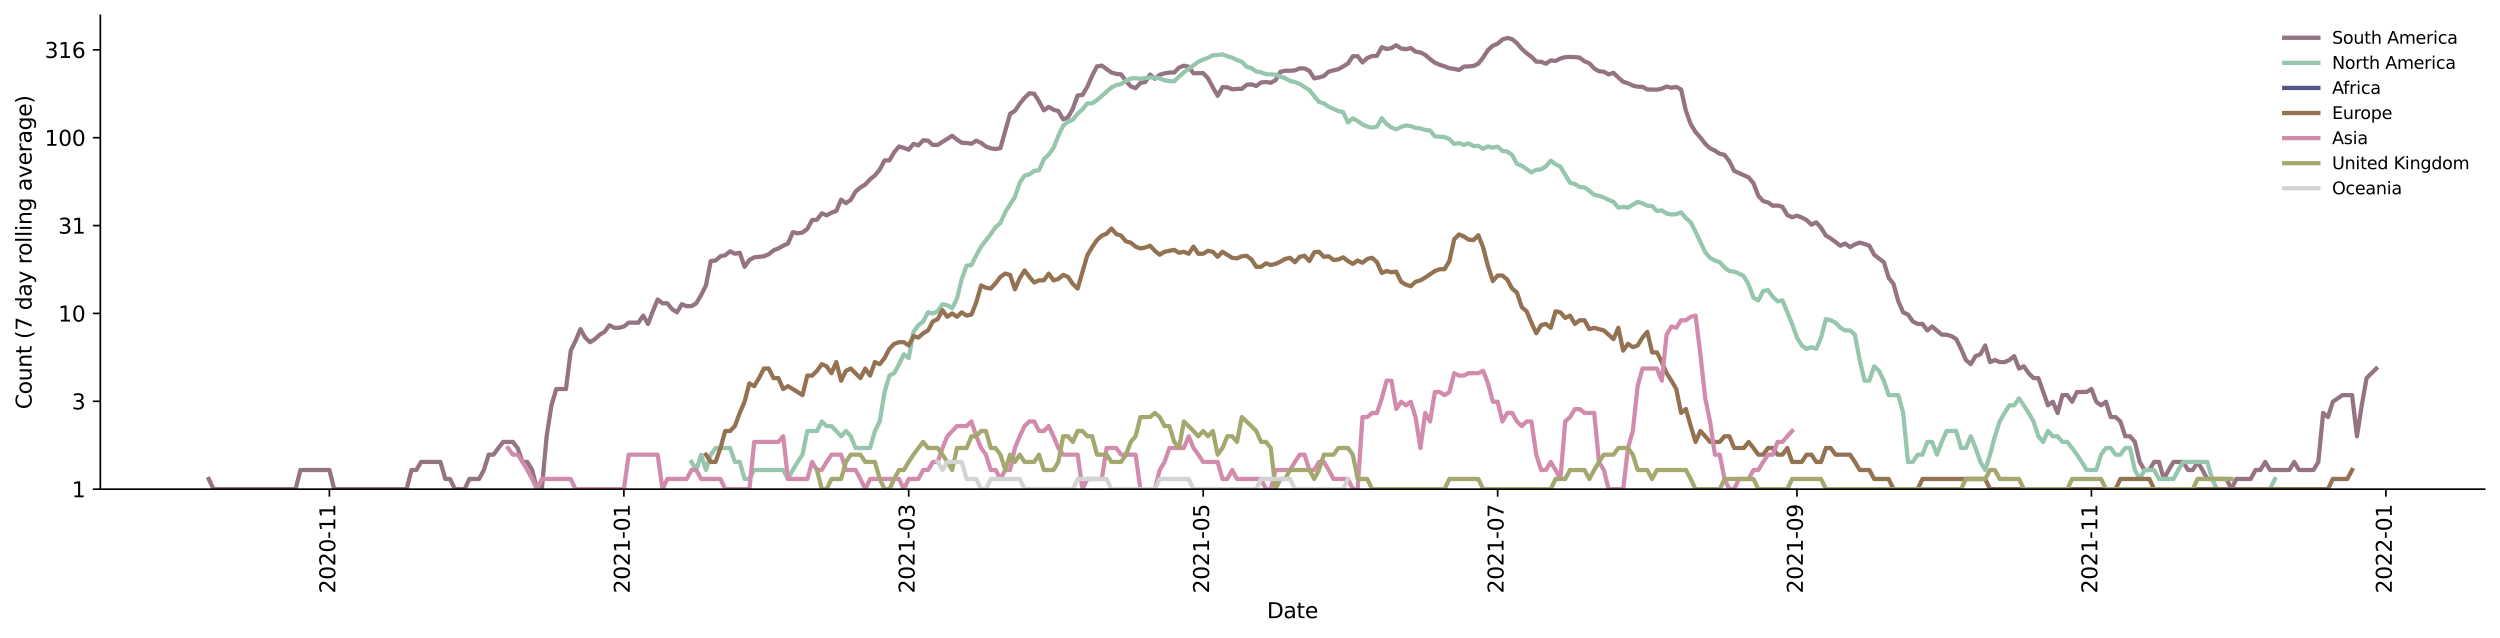 <?xml version="1.0" encoding="utf-8" standalone="no"?>
<!DOCTYPE svg PUBLIC "-//W3C//DTD SVG 1.1//EN"
  "http://www.w3.org/Graphics/SVG/1.1/DTD/svg11.dtd">
<svg height="298.621pt" version="1.1" viewBox="0 0 1170.166 298.621" width="1170.166pt" xmlns="http://www.w3.org/2000/svg" xmlns:xlink="http://www.w3.org/1999/xlink">
 <defs>
  <style type="text/css">*{stroke-linecap:butt;stroke-linejoin:round;}</style>
 </defs>
 <g id="figure_1">
  <g id="patch_1">
   <path d="M 0 298.621 
L 1170.166 298.621 
L 1170.166 0 
L 0 0 
z
" style="fill:#ffffff;"/>
  </g>
  <g id="axes_1">
   <g id="patch_2">
    <path d="M 46.966 228.96 
L 1162.966 228.96 
L 1162.966 7.2 
L 46.966 7.2 
z
" style="fill:#ffffff;"/>
   </g>
   <g id="matplotlib.axis_1">
    <g id="xtick_1">
     <g id="line2d_1">
      <defs>
       <path d="M 0 0 
L 0 3.5 
" id="mc6e7f7d149" style="stroke:#000000;stroke-width:0.8;"/>
      </defs>
      <g>
       <use style="stroke:#000000;stroke-width:0.8;" x="154.182" xlink:href="#mc6e7f7d149" y="228.96"/>
      </g>
     </g>
     <g id="text_1">
      <!-- 2020-11 -->
      <g transform="translate(156.941 277.743)rotate(-90)scale(0.1 -0.1)">
       <defs>
        <path d="M 1228 531 
L 3431 531 
L 3431 0 
L 469 0 
L 469 531 
Q 828 903 1448 1529 
Q 2069 2156 2228 2338 
Q 2531 2678 2651 2914 
Q 2772 3150 2772 3378 
Q 2772 3750 2511 3984 
Q 2250 4219 1831 4219 
Q 1534 4219 1204 4116 
Q 875 4013 500 3803 
L 500 4441 
Q 881 4594 1212 4672 
Q 1544 4750 1819 4750 
Q 2544 4750 2975 4387 
Q 3406 4025 3406 3419 
Q 3406 3131 3298 2873 
Q 3191 2616 2906 2266 
Q 2828 2175 2409 1742 
Q 1991 1309 1228 531 
z
" id="DejaVuSans-32" transform="scale(0.016)"/>
        <path d="M 2034 4250 
Q 1547 4250 1301 3770 
Q 1056 3291 1056 2328 
Q 1056 1369 1301 889 
Q 1547 409 2034 409 
Q 2525 409 2770 889 
Q 3016 1369 3016 2328 
Q 3016 3291 2770 3770 
Q 2525 4250 2034 4250 
z
M 2034 4750 
Q 2819 4750 3233 4129 
Q 3647 3509 3647 2328 
Q 3647 1150 3233 529 
Q 2819 -91 2034 -91 
Q 1250 -91 836 529 
Q 422 1150 422 2328 
Q 422 3509 836 4129 
Q 1250 4750 2034 4750 
z
" id="DejaVuSans-30" transform="scale(0.016)"/>
        <path d="M 313 2009 
L 1997 2009 
L 1997 1497 
L 313 1497 
L 313 2009 
z
" id="DejaVuSans-2d" transform="scale(0.016)"/>
        <path d="M 794 531 
L 1825 531 
L 1825 4091 
L 703 3866 
L 703 4441 
L 1819 4666 
L 2450 4666 
L 2450 531 
L 3481 531 
L 3481 0 
L 794 0 
L 794 531 
z
" id="DejaVuSans-31" transform="scale(0.016)"/>
       </defs>
       <use xlink:href="#DejaVuSans-32"/>
       <use x="63.623" xlink:href="#DejaVuSans-30"/>
       <use x="127.246" xlink:href="#DejaVuSans-32"/>
       <use x="190.869" xlink:href="#DejaVuSans-30"/>
       <use x="254.492" xlink:href="#DejaVuSans-2d"/>
       <use x="290.576" xlink:href="#DejaVuSans-31"/>
       <use x="354.199" xlink:href="#DejaVuSans-31"/>
      </g>
     </g>
    </g>
    <g id="xtick_2">
     <g id="line2d_2">
      <g>
       <use style="stroke:#000000;stroke-width:0.8;" x="292.016" xlink:href="#mc6e7f7d149" y="228.96"/>
      </g>
     </g>
     <g id="text_2">
      <!-- 2021-01 -->
      <g transform="translate(294.775 277.743)rotate(-90)scale(0.1 -0.1)">
       <use xlink:href="#DejaVuSans-32"/>
       <use x="63.623" xlink:href="#DejaVuSans-30"/>
       <use x="127.246" xlink:href="#DejaVuSans-32"/>
       <use x="190.869" xlink:href="#DejaVuSans-31"/>
       <use x="254.492" xlink:href="#DejaVuSans-2d"/>
       <use x="290.576" xlink:href="#DejaVuSans-30"/>
       <use x="354.199" xlink:href="#DejaVuSans-31"/>
      </g>
     </g>
    </g>
    <g id="xtick_3">
     <g id="line2d_3">
      <g>
       <use style="stroke:#000000;stroke-width:0.8;" x="425.33" xlink:href="#mc6e7f7d149" y="228.96"/>
      </g>
     </g>
     <g id="text_3">
      <!-- 2021-03 -->
      <g transform="translate(428.089 277.743)rotate(-90)scale(0.1 -0.1)">
       <defs>
        <path d="M 2597 2516 
Q 3050 2419 3304 2112 
Q 3559 1806 3559 1356 
Q 3559 666 3084 287 
Q 2609 -91 1734 -91 
Q 1441 -91 1130 -33 
Q 819 25 488 141 
L 488 750 
Q 750 597 1062 519 
Q 1375 441 1716 441 
Q 2309 441 2620 675 
Q 2931 909 2931 1356 
Q 2931 1769 2642 2001 
Q 2353 2234 1838 2234 
L 1294 2234 
L 1294 2753 
L 1863 2753 
Q 2328 2753 2575 2939 
Q 2822 3125 2822 3475 
Q 2822 3834 2567 4026 
Q 2313 4219 1838 4219 
Q 1578 4219 1281 4162 
Q 984 4106 628 3988 
L 628 4550 
Q 988 4650 1302 4700 
Q 1616 4750 1894 4750 
Q 2613 4750 3031 4423 
Q 3450 4097 3450 3541 
Q 3450 3153 3228 2886 
Q 3006 2619 2597 2516 
z
" id="DejaVuSans-33" transform="scale(0.016)"/>
       </defs>
       <use xlink:href="#DejaVuSans-32"/>
       <use x="63.623" xlink:href="#DejaVuSans-30"/>
       <use x="127.246" xlink:href="#DejaVuSans-32"/>
       <use x="190.869" xlink:href="#DejaVuSans-31"/>
       <use x="254.492" xlink:href="#DejaVuSans-2d"/>
       <use x="290.576" xlink:href="#DejaVuSans-30"/>
       <use x="354.199" xlink:href="#DejaVuSans-33"/>
      </g>
     </g>
    </g>
    <g id="xtick_4">
     <g id="line2d_4">
      <g>
       <use style="stroke:#000000;stroke-width:0.8;" x="563.164" xlink:href="#mc6e7f7d149" y="228.96"/>
      </g>
     </g>
     <g id="text_4">
      <!-- 2021-05 -->
      <g transform="translate(565.923 277.743)rotate(-90)scale(0.1 -0.1)">
       <defs>
        <path d="M 691 4666 
L 3169 4666 
L 3169 4134 
L 1269 4134 
L 1269 2991 
Q 1406 3038 1543 3061 
Q 1681 3084 1819 3084 
Q 2600 3084 3056 2656 
Q 3513 2228 3513 1497 
Q 3513 744 3044 326 
Q 2575 -91 1722 -91 
Q 1428 -91 1123 -41 
Q 819 9 494 109 
L 494 744 
Q 775 591 1075 516 
Q 1375 441 1709 441 
Q 2250 441 2565 725 
Q 2881 1009 2881 1497 
Q 2881 1984 2565 2268 
Q 2250 2553 1709 2553 
Q 1456 2553 1204 2497 
Q 953 2441 691 2322 
L 691 4666 
z
" id="DejaVuSans-35" transform="scale(0.016)"/>
       </defs>
       <use xlink:href="#DejaVuSans-32"/>
       <use x="63.623" xlink:href="#DejaVuSans-30"/>
       <use x="127.246" xlink:href="#DejaVuSans-32"/>
       <use x="190.869" xlink:href="#DejaVuSans-31"/>
       <use x="254.492" xlink:href="#DejaVuSans-2d"/>
       <use x="290.576" xlink:href="#DejaVuSans-30"/>
       <use x="354.199" xlink:href="#DejaVuSans-35"/>
      </g>
     </g>
    </g>
    <g id="xtick_5">
     <g id="line2d_5">
      <g>
       <use style="stroke:#000000;stroke-width:0.8;" x="700.997" xlink:href="#mc6e7f7d149" y="228.96"/>
      </g>
     </g>
     <g id="text_5">
      <!-- 2021-07 -->
      <g transform="translate(703.757 277.743)rotate(-90)scale(0.1 -0.1)">
       <defs>
        <path d="M 525 4666 
L 3525 4666 
L 3525 4397 
L 1831 0 
L 1172 0 
L 2766 4134 
L 525 4134 
L 525 4666 
z
" id="DejaVuSans-37" transform="scale(0.016)"/>
       </defs>
       <use xlink:href="#DejaVuSans-32"/>
       <use x="63.623" xlink:href="#DejaVuSans-30"/>
       <use x="127.246" xlink:href="#DejaVuSans-32"/>
       <use x="190.869" xlink:href="#DejaVuSans-31"/>
       <use x="254.492" xlink:href="#DejaVuSans-2d"/>
       <use x="290.576" xlink:href="#DejaVuSans-30"/>
       <use x="354.199" xlink:href="#DejaVuSans-37"/>
      </g>
     </g>
    </g>
    <g id="xtick_6">
     <g id="line2d_6">
      <g>
       <use style="stroke:#000000;stroke-width:0.8;" x="841.09" xlink:href="#mc6e7f7d149" y="228.96"/>
      </g>
     </g>
     <g id="text_6">
      <!-- 2021-09 -->
      <g transform="translate(843.85 277.743)rotate(-90)scale(0.1 -0.1)">
       <defs>
        <path d="M 703 97 
L 703 672 
Q 941 559 1184 500 
Q 1428 441 1663 441 
Q 2288 441 2617 861 
Q 2947 1281 2994 2138 
Q 2813 1869 2534 1725 
Q 2256 1581 1919 1581 
Q 1219 1581 811 2004 
Q 403 2428 403 3163 
Q 403 3881 828 4315 
Q 1253 4750 1959 4750 
Q 2769 4750 3195 4129 
Q 3622 3509 3622 2328 
Q 3622 1225 3098 567 
Q 2575 -91 1691 -91 
Q 1453 -91 1209 -44 
Q 966 3 703 97 
z
M 1959 2075 
Q 2384 2075 2632 2365 
Q 2881 2656 2881 3163 
Q 2881 3666 2632 3958 
Q 2384 4250 1959 4250 
Q 1534 4250 1286 3958 
Q 1038 3666 1038 3163 
Q 1038 2656 1286 2365 
Q 1534 2075 1959 2075 
z
" id="DejaVuSans-39" transform="scale(0.016)"/>
       </defs>
       <use xlink:href="#DejaVuSans-32"/>
       <use x="63.623" xlink:href="#DejaVuSans-30"/>
       <use x="127.246" xlink:href="#DejaVuSans-32"/>
       <use x="190.869" xlink:href="#DejaVuSans-31"/>
       <use x="254.492" xlink:href="#DejaVuSans-2d"/>
       <use x="290.576" xlink:href="#DejaVuSans-30"/>
       <use x="354.199" xlink:href="#DejaVuSans-39"/>
      </g>
     </g>
    </g>
    <g id="xtick_7">
     <g id="line2d_7">
      <g>
       <use style="stroke:#000000;stroke-width:0.8;" x="978.924" xlink:href="#mc6e7f7d149" y="228.96"/>
      </g>
     </g>
     <g id="text_7">
      <!-- 2021-11 -->
      <g transform="translate(981.683 277.743)rotate(-90)scale(0.1 -0.1)">
       <use xlink:href="#DejaVuSans-32"/>
       <use x="63.623" xlink:href="#DejaVuSans-30"/>
       <use x="127.246" xlink:href="#DejaVuSans-32"/>
       <use x="190.869" xlink:href="#DejaVuSans-31"/>
       <use x="254.492" xlink:href="#DejaVuSans-2d"/>
       <use x="290.576" xlink:href="#DejaVuSans-31"/>
       <use x="354.199" xlink:href="#DejaVuSans-31"/>
      </g>
     </g>
    </g>
    <g id="xtick_8">
     <g id="line2d_8">
      <g>
       <use style="stroke:#000000;stroke-width:0.8;" x="1116.757" xlink:href="#mc6e7f7d149" y="228.96"/>
      </g>
     </g>
     <g id="text_8">
      <!-- 2022-01 -->
      <g transform="translate(1119.517 277.743)rotate(-90)scale(0.1 -0.1)">
       <use xlink:href="#DejaVuSans-32"/>
       <use x="63.623" xlink:href="#DejaVuSans-30"/>
       <use x="127.246" xlink:href="#DejaVuSans-32"/>
       <use x="190.869" xlink:href="#DejaVuSans-32"/>
       <use x="254.492" xlink:href="#DejaVuSans-2d"/>
       <use x="290.576" xlink:href="#DejaVuSans-30"/>
       <use x="354.199" xlink:href="#DejaVuSans-31"/>
      </g>
     </g>
    </g>
    <g id="text_9">
     <!-- Date -->
     <g transform="translate(593.015 289.341)scale(0.1 -0.1)">
      <defs>
       <path d="M 1259 4147 
L 1259 519 
L 2022 519 
Q 2988 519 3436 956 
Q 3884 1394 3884 2338 
Q 3884 3275 3436 3711 
Q 2988 4147 2022 4147 
L 1259 4147 
z
M 628 4666 
L 1925 4666 
Q 3281 4666 3915 4102 
Q 4550 3538 4550 2338 
Q 4550 1131 3912 565 
Q 3275 0 1925 0 
L 628 0 
L 628 4666 
z
" id="DejaVuSans-44" transform="scale(0.016)"/>
       <path d="M 2194 1759 
Q 1497 1759 1228 1600 
Q 959 1441 959 1056 
Q 959 750 1161 570 
Q 1363 391 1709 391 
Q 2188 391 2477 730 
Q 2766 1069 2766 1631 
L 2766 1759 
L 2194 1759 
z
M 3341 1997 
L 3341 0 
L 2766 0 
L 2766 531 
Q 2569 213 2275 61 
Q 1981 -91 1556 -91 
Q 1019 -91 701 211 
Q 384 513 384 1019 
Q 384 1609 779 1909 
Q 1175 2209 1959 2209 
L 2766 2209 
L 2766 2266 
Q 2766 2663 2505 2880 
Q 2244 3097 1772 3097 
Q 1472 3097 1187 3025 
Q 903 2953 641 2809 
L 641 3341 
Q 956 3463 1253 3523 
Q 1550 3584 1831 3584 
Q 2591 3584 2966 3190 
Q 3341 2797 3341 1997 
z
" id="DejaVuSans-61" transform="scale(0.016)"/>
       <path d="M 1172 4494 
L 1172 3500 
L 2356 3500 
L 2356 3053 
L 1172 3053 
L 1172 1153 
Q 1172 725 1289 603 
Q 1406 481 1766 481 
L 2356 481 
L 2356 0 
L 1766 0 
Q 1100 0 847 248 
Q 594 497 594 1153 
L 594 3053 
L 172 3053 
L 172 3500 
L 594 3500 
L 594 4494 
L 1172 4494 
z
" id="DejaVuSans-74" transform="scale(0.016)"/>
       <path d="M 3597 1894 
L 3597 1613 
L 953 1613 
Q 991 1019 1311 708 
Q 1631 397 2203 397 
Q 2534 397 2845 478 
Q 3156 559 3463 722 
L 3463 178 
Q 3153 47 2828 -22 
Q 2503 -91 2169 -91 
Q 1331 -91 842 396 
Q 353 884 353 1716 
Q 353 2575 817 3079 
Q 1281 3584 2069 3584 
Q 2775 3584 3186 3129 
Q 3597 2675 3597 1894 
z
M 3022 2063 
Q 3016 2534 2758 2815 
Q 2500 3097 2075 3097 
Q 1594 3097 1305 2825 
Q 1016 2553 972 2059 
L 3022 2063 
z
" id="DejaVuSans-65" transform="scale(0.016)"/>
      </defs>
      <use xlink:href="#DejaVuSans-44"/>
      <use x="77.002" xlink:href="#DejaVuSans-61"/>
      <use x="138.281" xlink:href="#DejaVuSans-74"/>
      <use x="177.49" xlink:href="#DejaVuSans-65"/>
     </g>
    </g>
   </g>
   <g id="matplotlib.axis_2">
    <g id="ytick_1">
     <g id="line2d_9">
      <defs>
       <path d="M 0 0 
L -3.5 0 
" id="mfbb9ffad33" style="stroke:#000000;stroke-width:0.8;"/>
      </defs>
      <g>
       <use style="stroke:#000000;stroke-width:0.8;" x="46.966" xlink:href="#mfbb9ffad33" y="228.96"/>
      </g>
     </g>
     <g id="text_10">
      <!-- 1 -->
      <g transform="translate(33.603 232.759)scale(0.1 -0.1)">
       <use xlink:href="#DejaVuSans-31"/>
      </g>
     </g>
    </g>
    <g id="ytick_2">
     <g id="line2d_10">
      <g>
       <use style="stroke:#000000;stroke-width:0.8;" x="46.966" xlink:href="#mfbb9ffad33" y="187.834"/>
      </g>
     </g>
     <g id="text_11">
      <!-- 3 -->
      <g transform="translate(33.603 191.633)scale(0.1 -0.1)">
       <use xlink:href="#DejaVuSans-33"/>
      </g>
     </g>
    </g>
    <g id="ytick_3">
     <g id="line2d_11">
      <g>
       <use style="stroke:#000000;stroke-width:0.8;" x="46.966" xlink:href="#mfbb9ffad33" y="146.707"/>
      </g>
     </g>
     <g id="text_12">
      <!-- 10 -->
      <g transform="translate(27.241 150.507)scale(0.1 -0.1)">
       <use xlink:href="#DejaVuSans-31"/>
       <use x="63.623" xlink:href="#DejaVuSans-30"/>
      </g>
     </g>
    </g>
    <g id="ytick_4">
     <g id="line2d_12">
      <g>
       <use style="stroke:#000000;stroke-width:0.8;" x="46.966" xlink:href="#mfbb9ffad33" y="105.581"/>
      </g>
     </g>
     <g id="text_13">
      <!-- 31 -->
      <g transform="translate(27.241 109.38)scale(0.1 -0.1)">
       <use xlink:href="#DejaVuSans-33"/>
       <use x="63.623" xlink:href="#DejaVuSans-31"/>
      </g>
     </g>
    </g>
    <g id="ytick_5">
     <g id="line2d_13">
      <g>
       <use style="stroke:#000000;stroke-width:0.8;" x="46.966" xlink:href="#mfbb9ffad33" y="64.455"/>
      </g>
     </g>
     <g id="text_14">
      <!-- 100 -->
      <g transform="translate(20.878 68.254)scale(0.1 -0.1)">
       <use xlink:href="#DejaVuSans-31"/>
       <use x="63.623" xlink:href="#DejaVuSans-30"/>
       <use x="127.246" xlink:href="#DejaVuSans-30"/>
      </g>
     </g>
    </g>
    <g id="ytick_6">
     <g id="line2d_14">
      <g>
       <use style="stroke:#000000;stroke-width:0.8;" x="46.966" xlink:href="#mfbb9ffad33" y="23.328"/>
      </g>
     </g>
     <g id="text_15">
      <!-- 316 -->
      <g transform="translate(20.878 27.128)scale(0.1 -0.1)">
       <defs>
        <path d="M 2113 2584 
Q 1688 2584 1439 2293 
Q 1191 2003 1191 1497 
Q 1191 994 1439 701 
Q 1688 409 2113 409 
Q 2538 409 2786 701 
Q 3034 994 3034 1497 
Q 3034 2003 2786 2293 
Q 2538 2584 2113 2584 
z
M 3366 4563 
L 3366 3988 
Q 3128 4100 2886 4159 
Q 2644 4219 2406 4219 
Q 1781 4219 1451 3797 
Q 1122 3375 1075 2522 
Q 1259 2794 1537 2939 
Q 1816 3084 2150 3084 
Q 2853 3084 3261 2657 
Q 3669 2231 3669 1497 
Q 3669 778 3244 343 
Q 2819 -91 2113 -91 
Q 1303 -91 875 529 
Q 447 1150 447 2328 
Q 447 3434 972 4092 
Q 1497 4750 2381 4750 
Q 2619 4750 2861 4703 
Q 3103 4656 3366 4563 
z
" id="DejaVuSans-36" transform="scale(0.016)"/>
       </defs>
       <use xlink:href="#DejaVuSans-33"/>
       <use x="63.623" xlink:href="#DejaVuSans-31"/>
       <use x="127.246" xlink:href="#DejaVuSans-36"/>
      </g>
     </g>
    </g>
    <g id="text_16">
     <!-- Count (7 day rolling average) -->
     <g transform="translate(14.798 191.548)rotate(-90)scale(0.1 -0.1)">
      <defs>
       <path d="M 4122 4306 
L 4122 3641 
Q 3803 3938 3442 4084 
Q 3081 4231 2675 4231 
Q 1875 4231 1450 3742 
Q 1025 3253 1025 2328 
Q 1025 1406 1450 917 
Q 1875 428 2675 428 
Q 3081 428 3442 575 
Q 3803 722 4122 1019 
L 4122 359 
Q 3791 134 3420 21 
Q 3050 -91 2638 -91 
Q 1578 -91 968 557 
Q 359 1206 359 2328 
Q 359 3453 968 4101 
Q 1578 4750 2638 4750 
Q 3056 4750 3426 4639 
Q 3797 4528 4122 4306 
z
" id="DejaVuSans-43" transform="scale(0.016)"/>
       <path d="M 1959 3097 
Q 1497 3097 1228 2736 
Q 959 2375 959 1747 
Q 959 1119 1226 758 
Q 1494 397 1959 397 
Q 2419 397 2687 759 
Q 2956 1122 2956 1747 
Q 2956 2369 2687 2733 
Q 2419 3097 1959 3097 
z
M 1959 3584 
Q 2709 3584 3137 3096 
Q 3566 2609 3566 1747 
Q 3566 888 3137 398 
Q 2709 -91 1959 -91 
Q 1206 -91 779 398 
Q 353 888 353 1747 
Q 353 2609 779 3096 
Q 1206 3584 1959 3584 
z
" id="DejaVuSans-6f" transform="scale(0.016)"/>
       <path d="M 544 1381 
L 544 3500 
L 1119 3500 
L 1119 1403 
Q 1119 906 1312 657 
Q 1506 409 1894 409 
Q 2359 409 2629 706 
Q 2900 1003 2900 1516 
L 2900 3500 
L 3475 3500 
L 3475 0 
L 2900 0 
L 2900 538 
Q 2691 219 2414 64 
Q 2138 -91 1772 -91 
Q 1169 -91 856 284 
Q 544 659 544 1381 
z
M 1991 3584 
L 1991 3584 
z
" id="DejaVuSans-75" transform="scale(0.016)"/>
       <path d="M 3513 2113 
L 3513 0 
L 2938 0 
L 2938 2094 
Q 2938 2591 2744 2837 
Q 2550 3084 2163 3084 
Q 1697 3084 1428 2787 
Q 1159 2491 1159 1978 
L 1159 0 
L 581 0 
L 581 3500 
L 1159 3500 
L 1159 2956 
Q 1366 3272 1645 3428 
Q 1925 3584 2291 3584 
Q 2894 3584 3203 3211 
Q 3513 2838 3513 2113 
z
" id="DejaVuSans-6e" transform="scale(0.016)"/>
       <path id="DejaVuSans-20" transform="scale(0.016)"/>
       <path d="M 1984 4856 
Q 1566 4138 1362 3434 
Q 1159 2731 1159 2009 
Q 1159 1288 1364 580 
Q 1569 -128 1984 -844 
L 1484 -844 
Q 1016 -109 783 600 
Q 550 1309 550 2009 
Q 550 2706 781 3412 
Q 1013 4119 1484 4856 
L 1984 4856 
z
" id="DejaVuSans-28" transform="scale(0.016)"/>
       <path d="M 2906 2969 
L 2906 4863 
L 3481 4863 
L 3481 0 
L 2906 0 
L 2906 525 
Q 2725 213 2448 61 
Q 2172 -91 1784 -91 
Q 1150 -91 751 415 
Q 353 922 353 1747 
Q 353 2572 751 3078 
Q 1150 3584 1784 3584 
Q 2172 3584 2448 3432 
Q 2725 3281 2906 2969 
z
M 947 1747 
Q 947 1113 1208 752 
Q 1469 391 1925 391 
Q 2381 391 2643 752 
Q 2906 1113 2906 1747 
Q 2906 2381 2643 2742 
Q 2381 3103 1925 3103 
Q 1469 3103 1208 2742 
Q 947 2381 947 1747 
z
" id="DejaVuSans-64" transform="scale(0.016)"/>
       <path d="M 2059 -325 
Q 1816 -950 1584 -1140 
Q 1353 -1331 966 -1331 
L 506 -1331 
L 506 -850 
L 844 -850 
Q 1081 -850 1212 -737 
Q 1344 -625 1503 -206 
L 1606 56 
L 191 3500 
L 800 3500 
L 1894 763 
L 2988 3500 
L 3597 3500 
L 2059 -325 
z
" id="DejaVuSans-79" transform="scale(0.016)"/>
       <path d="M 2631 2963 
Q 2534 3019 2420 3045 
Q 2306 3072 2169 3072 
Q 1681 3072 1420 2755 
Q 1159 2438 1159 1844 
L 1159 0 
L 581 0 
L 581 3500 
L 1159 3500 
L 1159 2956 
Q 1341 3275 1631 3429 
Q 1922 3584 2338 3584 
Q 2397 3584 2469 3576 
Q 2541 3569 2628 3553 
L 2631 2963 
z
" id="DejaVuSans-72" transform="scale(0.016)"/>
       <path d="M 603 4863 
L 1178 4863 
L 1178 0 
L 603 0 
L 603 4863 
z
" id="DejaVuSans-6c" transform="scale(0.016)"/>
       <path d="M 603 3500 
L 1178 3500 
L 1178 0 
L 603 0 
L 603 3500 
z
M 603 4863 
L 1178 4863 
L 1178 4134 
L 603 4134 
L 603 4863 
z
" id="DejaVuSans-69" transform="scale(0.016)"/>
       <path d="M 2906 1791 
Q 2906 2416 2648 2759 
Q 2391 3103 1925 3103 
Q 1463 3103 1205 2759 
Q 947 2416 947 1791 
Q 947 1169 1205 825 
Q 1463 481 1925 481 
Q 2391 481 2648 825 
Q 2906 1169 2906 1791 
z
M 3481 434 
Q 3481 -459 3084 -895 
Q 2688 -1331 1869 -1331 
Q 1566 -1331 1297 -1286 
Q 1028 -1241 775 -1147 
L 775 -588 
Q 1028 -725 1275 -790 
Q 1522 -856 1778 -856 
Q 2344 -856 2625 -561 
Q 2906 -266 2906 331 
L 2906 616 
Q 2728 306 2450 153 
Q 2172 0 1784 0 
Q 1141 0 747 490 
Q 353 981 353 1791 
Q 353 2603 747 3093 
Q 1141 3584 1784 3584 
Q 2172 3584 2450 3431 
Q 2728 3278 2906 2969 
L 2906 3500 
L 3481 3500 
L 3481 434 
z
" id="DejaVuSans-67" transform="scale(0.016)"/>
       <path d="M 191 3500 
L 800 3500 
L 1894 563 
L 2988 3500 
L 3597 3500 
L 2284 0 
L 1503 0 
L 191 3500 
z
" id="DejaVuSans-76" transform="scale(0.016)"/>
       <path d="M 513 4856 
L 1013 4856 
Q 1481 4119 1714 3412 
Q 1947 2706 1947 2009 
Q 1947 1309 1714 600 
Q 1481 -109 1013 -844 
L 513 -844 
Q 928 -128 1133 580 
Q 1338 1288 1338 2009 
Q 1338 2731 1133 3434 
Q 928 4138 513 4856 
z
" id="DejaVuSans-29" transform="scale(0.016)"/>
      </defs>
      <use xlink:href="#DejaVuSans-43"/>
      <use x="69.824" xlink:href="#DejaVuSans-6f"/>
      <use x="131.006" xlink:href="#DejaVuSans-75"/>
      <use x="194.385" xlink:href="#DejaVuSans-6e"/>
      <use x="257.764" xlink:href="#DejaVuSans-74"/>
      <use x="296.973" xlink:href="#DejaVuSans-20"/>
      <use x="328.76" xlink:href="#DejaVuSans-28"/>
      <use x="367.773" xlink:href="#DejaVuSans-37"/>
      <use x="431.396" xlink:href="#DejaVuSans-20"/>
      <use x="463.184" xlink:href="#DejaVuSans-64"/>
      <use x="526.66" xlink:href="#DejaVuSans-61"/>
      <use x="587.939" xlink:href="#DejaVuSans-79"/>
      <use x="647.119" xlink:href="#DejaVuSans-20"/>
      <use x="678.906" xlink:href="#DejaVuSans-72"/>
      <use x="717.77" xlink:href="#DejaVuSans-6f"/>
      <use x="778.951" xlink:href="#DejaVuSans-6c"/>
      <use x="806.734" xlink:href="#DejaVuSans-6c"/>
      <use x="834.518" xlink:href="#DejaVuSans-69"/>
      <use x="862.301" xlink:href="#DejaVuSans-6e"/>
      <use x="925.68" xlink:href="#DejaVuSans-67"/>
      <use x="989.156" xlink:href="#DejaVuSans-20"/>
      <use x="1020.943" xlink:href="#DejaVuSans-61"/>
      <use x="1082.223" xlink:href="#DejaVuSans-76"/>
      <use x="1141.402" xlink:href="#DejaVuSans-65"/>
      <use x="1202.926" xlink:href="#DejaVuSans-72"/>
      <use x="1244.039" xlink:href="#DejaVuSans-61"/>
      <use x="1305.318" xlink:href="#DejaVuSans-67"/>
      <use x="1368.795" xlink:href="#DejaVuSans-65"/>
      <use x="1430.318" xlink:href="#DejaVuSans-29"/>
     </g>
    </g>
   </g>
   <g id="line2d_15">
    <path clip-path="url(#p2d808cbd58)" d="M 97.693 224.19 
L 99.952 228.96 
L 138.365 228.96 
L 140.625 219.983 
L 154.182 219.983 
L 156.442 228.96 
L 190.335 228.96 
L 192.595 219.983 
L 194.854 219.983 
L 197.114 216.219 
L 206.152 216.219 
L 208.412 224.19 
L 210.671 224.19 
L 212.931 228.96 
L 217.45 228.96 
L 219.709 224.19 
L 224.229 224.19 
L 226.488 219.983 
L 228.748 212.814 
L 231.007 212.814 
L 233.267 209.706 
L 235.526 206.847 
L 240.046 206.847 
L 242.305 209.706 
L 244.565 216.219 
L 246.824 216.219 
L 249.084 219.983 
L 251.343 228.96 
L 253.603 228.96 
L 255.863 204.199 
L 258.122 189.716 
L 260.382 182.086 
L 264.901 182.086 
L 267.16 164.114 
L 269.42 159.448 
L 271.68 154.046 
L 273.939 158.019 
L 276.199 160.185 
L 278.458 158.727 
L 280.718 156.645 
L 282.977 155.322 
L 285.237 152.214 
L 287.497 153.425 
L 289.756 153.425 
L 292.016 152.814 
L 294.275 151.043 
L 298.794 151.043 
L 301.054 147.743 
L 303.313 151.623 
L 305.573 145.701 
L 307.833 140.194 
L 310.092 141.937 
L 312.352 141.937 
L 314.611 144.722 
L 316.871 146.201 
L 319.13 142.387 
L 321.39 143.303 
L 323.65 143.303 
L 325.909 141.937 
L 328.169 138.129 
L 330.428 133.611 
L 332.688 122.203 
L 334.947 121.947 
L 337.207 119.962 
L 339.467 119.482 
L 341.726 117.626 
L 343.986 118.775 
L 346.245 118.311 
L 348.505 124.87 
L 350.764 121.693 
L 353.024 120.448 
L 357.543 119.962 
L 359.803 119.009 
L 362.062 117.177 
L 364.322 116.295 
L 366.581 115.011 
L 368.841 113.976 
L 371.1 108.674 
L 373.36 109.206 
L 375.62 108.85 
L 377.879 107.124 
L 380.139 102.992 
L 382.398 102.842 
L 384.658 99.834 
L 386.917 100.809 
L 389.177 99.56 
L 391.437 98.751 
L 393.696 93.435 
L 395.956 95.081 
L 398.215 93.55 
L 400.475 89.626 
L 402.734 87.716 
L 404.994 86.372 
L 407.254 83.913 
L 409.513 82.112 
L 411.773 79.375 
L 414.032 75.073 
L 416.292 75.073 
L 418.551 71.234 
L 420.811 68.56 
L 423.071 69.196 
L 425.33 70.081 
L 427.59 67.322 
L 429.849 68.049 
L 432.109 65.648 
L 434.368 65.86 
L 436.628 67.824 
L 438.887 67.824 
L 445.666 63.548 
L 447.926 65.333 
L 450.185 66.828 
L 452.445 66.937 
L 454.704 67.267 
L 456.964 65.86 
L 459.224 66.883 
L 461.483 68.56 
L 463.743 69.429 
L 466.002 69.783 
L 468.262 69.312 
L 472.781 53.284 
L 475.041 51.893 
L 477.3 48.57 
L 479.56 45.771 
L 481.819 43.657 
L 484.079 43.886 
L 486.338 47.443 
L 488.598 51.642 
L 490.858 50.039 
L 493.117 51.358 
L 495.377 51.965 
L 497.636 55.876 
L 499.896 54.926 
L 502.155 50.866 
L 504.415 44.669 
L 506.674 44.464 
L 508.934 40.599 
L 511.194 35.441 
L 513.453 31.096 
L 515.713 30.717 
L 520.232 33.955 
L 522.491 34.547 
L 524.751 34.813 
L 527.011 37.951 
L 529.27 40.416 
L 531.53 41.286 
L 533.789 38.812 
L 536.049 38.367 
L 538.308 34.902 
L 540.568 36.874 
L 542.828 35.014 
L 545.087 34.326 
L 547.347 33.955 
L 549.606 33.912 
L 551.866 31.621 
L 554.125 30.756 
L 556.385 31.237 
L 558.645 34.304 
L 563.164 34.217 
L 565.423 36.616 
L 567.683 40.861 
L 569.942 44.845 
L 572.202 40.782 
L 574.461 40.861 
L 576.721 41.796 
L 578.981 41.607 
L 581.24 41.607 
L 583.5 39.694 
L 585.759 39.491 
L 588.019 40.26 
L 590.278 38.589 
L 592.538 38.367 
L 594.798 38.738 
L 597.057 37.493 
L 599.317 33.609 
L 601.576 33.118 
L 603.836 33.118 
L 606.095 32.948 
L 608.355 31.969 
L 610.615 32.051 
L 612.874 33.16 
L 615.134 36.663 
L 617.393 36.266 
L 619.653 35.6 
L 621.912 33.502 
L 626.432 32.382 
L 628.691 31.116 
L 630.951 29.699 
L 633.21 26.298 
L 635.47 26.298 
L 637.729 29.22 
L 639.989 27.15 
L 642.248 26.246 
L 644.508 26.141 
L 646.768 22.085 
L 649.027 22.937 
L 651.287 22.508 
L 653.546 21.192 
L 655.806 22.666 
L 658.065 23.065 
L 660.325 22.477 
L 662.585 24.187 
L 664.844 24.536 
L 667.104 25.69 
L 669.363 27.638 
L 671.623 29.354 
L 673.882 30.322 
L 676.142 31.056 
L 678.402 31.928 
L 680.661 32.237 
L 682.921 32.759 
L 685.18 31.176 
L 687.44 31.096 
L 689.699 30.876 
L 691.959 29.796 
L 694.219 26.9 
L 696.478 23.419 
L 698.738 21.39 
L 700.997 20.455 
L 703.257 18.471 
L 705.516 17.76 
L 707.776 18.331 
L 710.035 20.247 
L 712.295 22.889 
L 714.555 24.905 
L 716.814 26.562 
L 719.074 28.861 
L 721.333 28.917 
L 723.593 29.815 
L 725.852 28.263 
L 728.112 28.542 
L 730.372 27.384 
L 732.631 26.739 
L 734.891 26.651 
L 737.15 26.722 
L 739.41 26.989 
L 741.669 28.71 
L 743.929 29.622 
L 746.189 32.031 
L 748.448 33.352 
L 750.708 33.566 
L 752.967 34.835 
L 755.227 34.086 
L 757.486 36.29 
L 759.746 38.269 
L 762.006 38.987 
L 764.265 40.053 
L 766.525 40.599 
L 768.784 40.625 
L 771.044 41.877 
L 775.563 41.959 
L 777.822 41.5 
L 780.082 40.494 
L 782.342 41.073 
L 784.601 40.677 
L 786.861 41.877 
L 789.12 51.893 
L 791.38 58.112 
L 793.639 61.848 
L 795.899 64.353 
L 798.159 67.322 
L 800.418 69.429 
L 802.678 70.501 
L 804.937 71.982 
L 807.197 72.49 
L 809.456 75.488 
L 811.716 80 
L 818.495 83.044 
L 820.754 85.811 
L 823.014 91.643 
L 825.273 94.131 
L 827.533 94.722 
L 829.793 96.304 
L 832.052 96.18 
L 834.312 96.806 
L 836.571 100.668 
L 838.831 101.666 
L 841.09 100.95 
L 843.35 101.811 
L 845.609 102.992 
L 847.869 105.157 
L 850.129 104.058 
L 852.388 106.622 
L 854.648 110.294 
L 856.907 111.607 
L 861.426 115.011 
L 863.686 113.976 
L 865.946 115.647 
L 868.205 114.386 
L 870.465 113.57 
L 872.724 114.18 
L 874.984 115.011 
L 877.243 119.245 
L 881.763 122.721 
L 884.022 129.918 
L 886.282 132.91 
L 888.541 141.055 
L 890.801 146.201 
L 893.06 147.221 
L 895.32 150.471 
L 897.58 151.623 
L 899.839 151.623 
L 902.099 154.678 
L 904.358 152.814 
L 908.877 156.645 
L 911.137 156.645 
L 913.396 157.326 
L 915.656 158.727 
L 917.916 163.293 
L 920.175 168.53 
L 922.435 170.462 
L 924.694 166.698 
L 926.954 165.816 
L 929.213 161.705 
L 931.473 169.483 
L 933.733 168.53 
L 935.992 169.483 
L 938.252 169.483 
L 940.511 168.53 
L 942.771 166.698 
L 945.03 172.503 
L 947.29 171.468 
L 949.55 174.669 
L 951.809 176.974 
L 954.069 176.974 
L 958.588 189.716 
L 960.847 188.054 
L 963.107 193.291 
L 965.367 184.946 
L 967.626 184.946 
L 969.886 188.054 
L 972.145 183.487 
L 976.664 183.487 
L 978.924 182.086 
L 981.183 188.054 
L 983.443 189.716 
L 985.703 188.054 
L 987.962 195.222 
L 990.222 195.222 
L 992.481 197.264 
L 994.741 204.199 
L 997 204.199 
L 999.26 206.847 
L 1001.52 216.219 
L 1003.779 219.983 
L 1006.039 219.983 
L 1008.298 216.219 
L 1010.558 216.219 
L 1012.817 224.19 
L 1015.077 219.983 
L 1017.337 216.219 
L 1021.856 216.219 
L 1024.115 219.983 
L 1026.375 219.983 
L 1028.634 216.219 
L 1030.894 219.983 
L 1033.154 224.19 
L 1042.192 224.19 
L 1044.451 228.96 
L 1046.711 224.19 
L 1053.49 224.19 
L 1055.749 219.983 
L 1058.009 219.983 
L 1060.268 216.219 
L 1062.528 219.983 
L 1071.566 219.983 
L 1073.826 216.219 
L 1076.085 219.983 
L 1082.864 219.983 
L 1085.124 216.219 
L 1087.383 193.291 
L 1089.643 195.222 
L 1091.902 188.054 
L 1096.421 184.946 
L 1100.941 184.946 
L 1103.2 204.199 
L 1105.46 189.716 
L 1107.719 176.974 
L 1112.238 172.503 
L 1112.238 172.503 
" style="fill:none;stroke:#947383;stroke-linecap:square;stroke-width:2;"/>
   </g>
   <g id="line2d_16">
    <path clip-path="url(#p2d808cbd58)" d="M 323.65 216.219 
L 325.909 219.983 
L 328.169 212.814 
L 330.428 219.983 
L 332.688 212.814 
L 334.947 209.706 
L 341.726 209.706 
L 343.986 216.219 
L 346.245 216.219 
L 348.505 224.19 
L 350.764 224.19 
L 353.024 219.983 
L 366.581 219.983 
L 368.841 224.19 
L 371.1 219.983 
L 373.36 216.219 
L 375.62 212.814 
L 377.879 201.735 
L 382.398 201.735 
L 384.658 197.264 
L 386.917 199.429 
L 389.177 199.429 
L 391.437 201.735 
L 393.696 204.199 
L 395.956 201.735 
L 398.215 204.199 
L 400.475 209.706 
L 407.254 209.706 
L 409.513 201.735 
L 411.773 197.264 
L 414.032 183.487 
L 416.292 175.803 
L 418.551 174.669 
L 420.811 170.462 
L 423.071 165.816 
L 425.33 167.602 
L 427.59 155.322 
L 429.849 152.214 
L 432.109 150.471 
L 434.368 146.201 
L 436.628 146.707 
L 438.887 145.701 
L 441.147 142.387 
L 443.407 142.842 
L 445.666 144.243 
L 447.926 139.772 
L 450.185 130.562 
L 452.445 124.32 
L 454.704 124.049 
L 456.964 119.482 
L 459.224 115.434 
L 463.743 109.565 
L 466.002 106.292 
L 468.262 104.369 
L 470.521 99.288 
L 475.041 92.194 
L 477.3 85.533 
L 479.56 82.196 
L 481.819 81.613 
L 484.079 80 
L 486.338 79.686 
L 488.598 74.528 
L 490.858 72.362 
L 493.117 69.254 
L 495.377 63.548 
L 497.636 58.846 
L 499.896 56.977 
L 502.155 56.037 
L 504.415 53.172 
L 506.674 51.182 
L 508.934 48.406 
L 511.194 48.374 
L 513.453 46.877 
L 520.232 40.914 
L 522.491 39.848 
L 524.751 39.313 
L 527.011 37.854 
L 529.27 36.71 
L 531.53 36.592 
L 533.789 36.851 
L 538.308 36.266 
L 540.568 36.382 
L 542.828 36.686 
L 545.087 37.637 
L 547.347 37.976 
L 549.606 38.073 
L 551.866 35.851 
L 554.125 33.89 
L 560.904 28.898 
L 563.164 27.876 
L 565.423 27.06 
L 567.683 25.828 
L 569.942 25.741 
L 572.202 25.432 
L 574.461 26.333 
L 576.721 27.007 
L 578.981 28.078 
L 581.24 28.917 
L 583.5 31.277 
L 585.759 31.907 
L 588.019 33.459 
L 590.278 33.825 
L 592.538 34.724 
L 597.057 34.947 
L 599.317 35.851 
L 601.576 36.592 
L 603.836 37.927 
L 606.095 38.416 
L 608.355 39.339 
L 612.874 42.15 
L 617.393 47.729 
L 619.653 48.406 
L 621.912 49.937 
L 626.432 52.001 
L 628.691 52.508 
L 630.951 57.31 
L 633.21 55.358 
L 635.47 56.606 
L 637.729 58.241 
L 639.989 59.241 
L 642.248 59.729 
L 644.508 59.285 
L 646.768 55.358 
L 649.027 58.027 
L 651.287 59.685 
L 653.546 60.543 
L 655.806 59.418 
L 658.065 58.716 
L 660.325 59.021 
L 662.585 59.864 
L 664.844 60.089 
L 667.104 60.865 
L 669.363 61.05 
L 671.623 63.848 
L 676.142 64.15 
L 678.402 65.072 
L 680.661 67.378 
L 682.921 66.937 
L 685.18 67.824 
L 687.44 67.102 
L 689.699 68.389 
L 691.959 68.275 
L 694.219 69.665 
L 696.478 68.503 
L 698.738 69.137 
L 700.997 68.618 
L 703.257 70.683 
L 705.516 70.927 
L 707.776 72.554 
L 710.035 76.689 
L 712.295 77.562 
L 716.814 80.717 
L 719.074 79.453 
L 721.333 79.298 
L 723.593 77.858 
L 725.852 75.211 
L 728.112 76.905 
L 730.372 78.007 
L 734.891 85.533 
L 737.15 86.184 
L 739.41 87.521 
L 741.669 87.716 
L 743.929 89.317 
L 746.189 91.209 
L 748.448 91.643 
L 750.708 92.416 
L 752.967 93.55 
L 755.227 94.484 
L 757.486 97.186 
L 759.746 96.806 
L 762.006 97.186 
L 766.525 94.484 
L 768.784 95.201 
L 771.044 96.304 
L 773.303 96.429 
L 775.563 98.751 
L 777.822 98.485 
L 780.082 99.971 
L 782.342 100.387 
L 784.601 100.248 
L 786.861 99.424 
L 789.12 102.102 
L 791.38 104.058 
L 793.639 108.498 
L 798.159 118.081 
L 800.418 120.693 
L 802.678 121.947 
L 804.937 122.721 
L 807.197 125.148 
L 809.456 126.863 
L 811.716 127.157 
L 813.976 128.054 
L 816.235 129.286 
L 818.495 133.259 
L 820.754 139.354 
L 823.014 140.622 
L 825.273 136.177 
L 827.533 135.799 
L 829.793 138.941 
L 832.052 141.055 
L 834.312 140.622 
L 838.831 151.623 
L 841.09 158.019 
L 843.35 161.705 
L 845.609 163.293 
L 847.869 162.49 
L 850.129 163.293 
L 852.388 158.019 
L 854.648 149.355 
L 856.907 149.908 
L 859.167 151.043 
L 861.426 153.425 
L 863.686 154.678 
L 865.946 154.678 
L 868.205 156.645 
L 870.465 168.53 
L 872.724 178.185 
L 874.984 178.185 
L 877.243 171.468 
L 879.503 173.57 
L 881.763 178.185 
L 884.022 184.946 
L 888.541 184.946 
L 890.801 193.291 
L 893.06 216.219 
L 895.32 216.219 
L 897.58 212.814 
L 899.839 212.814 
L 902.099 206.847 
L 904.358 206.847 
L 906.618 212.814 
L 908.877 206.847 
L 911.137 201.735 
L 915.656 201.735 
L 917.916 209.706 
L 920.175 209.706 
L 922.435 204.199 
L 924.694 209.706 
L 926.954 216.219 
L 929.213 219.983 
L 931.473 212.814 
L 933.733 204.199 
L 935.992 197.264 
L 938.252 193.291 
L 940.511 189.716 
L 942.771 189.716 
L 945.03 186.466 
L 947.29 189.716 
L 949.55 193.291 
L 951.809 197.264 
L 954.069 204.199 
L 956.328 206.847 
L 958.588 201.735 
L 960.847 204.199 
L 963.107 204.199 
L 965.367 206.847 
L 967.626 206.847 
L 969.886 209.706 
L 972.145 212.814 
L 974.405 216.219 
L 976.664 219.983 
L 981.183 219.983 
L 983.443 212.814 
L 985.703 209.706 
L 987.962 209.706 
L 990.222 212.814 
L 992.481 212.814 
L 994.741 209.706 
L 997 209.706 
L 999.26 219.983 
L 1001.52 224.19 
L 1003.779 219.983 
L 1008.298 219.983 
L 1010.558 224.19 
L 1017.337 224.19 
L 1019.596 219.983 
L 1021.856 216.219 
L 1033.154 216.219 
L 1035.413 224.19 
L 1037.673 228.96 
L 1062.528 228.96 
L 1064.787 224.19 
L 1064.787 224.19 
" style="fill:none;stroke:#96c6ad;stroke-linecap:square;stroke-width:2;"/>
   </g>
   <g id="line2d_17">
    <path clip-path="url(#p2d808cbd58)" style="fill:none;stroke:#525886;stroke-linecap:square;stroke-width:2;"/>
   </g>
   <g id="line2d_18">
    <path clip-path="url(#p2d808cbd58)" d="M 330.428 212.814 
L 332.688 216.219 
L 334.947 216.219 
L 337.207 209.706 
L 339.467 201.735 
L 341.726 201.735 
L 343.986 199.429 
L 346.245 193.291 
L 348.505 188.054 
L 350.764 179.439 
L 353.024 180.738 
L 355.284 176.974 
L 357.543 172.503 
L 359.803 172.503 
L 362.062 176.974 
L 364.322 176.974 
L 366.581 182.086 
L 368.841 180.738 
L 373.36 183.487 
L 375.62 184.946 
L 377.879 175.803 
L 380.139 175.803 
L 382.398 173.57 
L 384.658 170.462 
L 386.917 171.468 
L 389.177 174.669 
L 391.437 169.483 
L 393.696 178.185 
L 395.956 173.57 
L 398.215 172.503 
L 402.734 176.974 
L 404.994 172.503 
L 407.254 175.803 
L 409.513 169.483 
L 411.773 170.462 
L 414.032 167.602 
L 416.292 163.293 
L 418.551 160.937 
L 420.811 160.185 
L 423.071 160.185 
L 425.33 161.705 
L 427.59 157.326 
L 429.849 158.019 
L 432.109 155.978 
L 434.368 154.678 
L 436.628 150.471 
L 438.887 149.355 
L 441.147 145.208 
L 443.407 148.272 
L 445.666 146.707 
L 447.926 148.272 
L 450.185 146.201 
L 452.445 147.743 
L 454.704 147.221 
L 456.964 141.494 
L 459.224 133.611 
L 461.483 134.688 
L 463.743 135.054 
L 466.002 132.565 
L 468.262 129.6 
L 470.521 128.054 
L 472.781 128.664 
L 475.041 135.424 
L 477.3 130.238 
L 479.56 126.571 
L 481.819 129.6 
L 484.079 132.223 
L 486.338 131.217 
L 488.598 131.217 
L 490.858 128.054 
L 493.117 131.217 
L 495.377 130.562 
L 497.636 128.664 
L 499.896 129.6 
L 502.155 132.91 
L 504.415 135.054 
L 508.934 119.482 
L 511.194 115.647 
L 513.453 112.379 
L 515.713 110.294 
L 517.972 109.385 
L 520.232 106.956 
L 522.491 109.565 
L 524.751 110.294 
L 527.011 112.969 
L 529.27 113.57 
L 531.53 115.434 
L 533.789 116.295 
L 536.049 115.862 
L 538.308 115.011 
L 540.568 117.401 
L 542.828 119.245 
L 545.087 117.853 
L 549.606 116.954 
L 551.866 118.311 
L 554.125 117.853 
L 556.385 118.775 
L 558.645 115.434 
L 560.904 118.775 
L 563.164 118.775 
L 565.423 117.401 
L 567.683 117.853 
L 569.942 120.204 
L 572.202 117.853 
L 576.721 120.693 
L 578.981 120.941 
L 581.24 119.962 
L 583.5 119.721 
L 585.759 121.44 
L 588.019 124.87 
L 590.278 124.87 
L 592.538 123.246 
L 594.798 124.049 
L 597.057 123.512 
L 599.317 122.461 
L 601.576 121.189 
L 603.836 120.693 
L 606.095 122.721 
L 608.355 120.204 
L 610.615 119.721 
L 612.874 122.203 
L 615.134 118.081 
L 617.393 117.853 
L 619.653 120.204 
L 621.912 119.962 
L 624.172 121.693 
L 626.432 121.44 
L 628.691 120.448 
L 630.951 122.203 
L 633.21 123.512 
L 635.47 121.947 
L 637.729 122.982 
L 639.989 121.189 
L 642.248 120.693 
L 644.508 122.721 
L 646.768 127.752 
L 649.027 126.863 
L 651.287 127.453 
L 653.546 127.157 
L 655.806 131.885 
L 658.065 133.259 
L 660.325 133.966 
L 662.585 131.885 
L 664.844 131.217 
L 667.104 129.918 
L 671.623 126.863 
L 673.882 125.995 
L 676.142 125.995 
L 678.402 122.203 
L 680.661 111.991 
L 682.921 109.746 
L 685.18 110.664 
L 687.44 112.184 
L 689.699 112.379 
L 691.959 110.11 
L 694.219 115.862 
L 696.478 124.594 
L 698.738 131.549 
L 700.997 128.974 
L 703.257 128.974 
L 705.516 130.888 
L 707.776 135.054 
L 710.035 136.945 
L 712.295 143.77 
L 714.555 145.701 
L 716.814 151.043 
L 719.074 155.978 
L 721.333 152.214 
L 723.593 151.623 
L 725.852 153.425 
L 728.112 145.701 
L 730.372 146.201 
L 732.631 148.809 
L 734.891 147.743 
L 737.15 151.623 
L 739.41 149.908 
L 741.669 149.908 
L 743.929 154.046 
L 746.189 153.425 
L 750.708 154.678 
L 755.227 158.727 
L 757.486 153.425 
L 759.746 164.114 
L 762.006 160.937 
L 764.265 162.49 
L 766.525 161.705 
L 768.784 158.019 
L 771.044 155.322 
L 773.303 164.955 
L 775.563 164.955 
L 777.822 169.483 
L 780.082 174.669 
L 782.342 178.185 
L 784.601 182.086 
L 786.861 193.291 
L 789.12 191.458 
L 791.38 199.429 
L 793.639 206.847 
L 795.899 201.735 
L 798.159 204.199 
L 800.418 206.847 
L 804.937 206.847 
L 807.197 204.199 
L 809.456 204.199 
L 811.716 209.706 
L 816.235 209.706 
L 818.495 206.847 
L 820.754 209.706 
L 823.014 212.814 
L 825.273 212.814 
L 827.533 209.706 
L 829.793 209.706 
L 832.052 212.814 
L 834.312 212.814 
L 836.571 209.706 
L 838.831 216.219 
L 843.35 216.219 
L 845.609 212.814 
L 847.869 212.814 
L 850.129 216.219 
L 852.388 216.219 
L 854.648 209.706 
L 856.907 209.706 
L 859.167 212.814 
L 865.946 212.814 
L 868.205 216.219 
L 870.465 219.983 
L 874.984 219.983 
L 877.243 224.19 
L 884.022 224.19 
L 886.282 228.96 
L 897.58 228.96 
L 899.839 224.19 
L 929.213 224.19 
L 931.473 228.96 
L 990.222 228.96 
L 992.481 224.19 
L 1006.039 224.19 
L 1008.298 228.96 
L 1089.643 228.96 
L 1091.902 224.19 
L 1098.681 224.19 
L 1100.941 219.983 
L 1100.941 219.983 
" style="fill:none;stroke:#937252;stroke-linecap:square;stroke-width:2;"/>
   </g>
   <g id="line2d_19">
    <path clip-path="url(#p2d808cbd58)" d="M 237.786 209.706 
L 240.046 212.814 
L 242.305 212.814 
L 244.565 216.219 
L 246.824 219.983 
L 249.084 224.19 
L 251.343 228.96 
L 253.603 224.19 
L 267.16 224.19 
L 269.42 228.96 
L 292.016 228.96 
L 294.275 212.814 
L 307.833 212.814 
L 310.092 228.96 
L 312.352 224.19 
L 321.39 224.19 
L 323.65 219.983 
L 325.909 219.983 
L 328.169 224.19 
L 337.207 224.19 
L 339.467 228.96 
L 350.764 228.96 
L 353.024 206.847 
L 364.322 206.847 
L 366.581 204.199 
L 368.841 224.19 
L 377.879 224.19 
L 380.139 216.219 
L 382.398 219.983 
L 384.658 219.983 
L 386.917 216.219 
L 389.177 212.814 
L 393.696 212.814 
L 395.956 219.983 
L 400.475 219.983 
L 402.734 224.19 
L 404.994 228.96 
L 407.254 224.19 
L 420.811 224.19 
L 423.071 228.96 
L 425.33 224.19 
L 429.849 224.19 
L 432.109 219.983 
L 434.368 219.983 
L 436.628 216.219 
L 438.887 216.219 
L 441.147 209.706 
L 443.407 204.199 
L 447.926 199.429 
L 452.445 199.429 
L 454.704 197.264 
L 456.964 204.199 
L 459.224 209.706 
L 461.483 212.814 
L 463.743 219.983 
L 466.002 219.983 
L 468.262 224.19 
L 470.521 219.983 
L 472.781 219.983 
L 475.041 209.706 
L 477.3 204.199 
L 479.56 199.429 
L 481.819 197.264 
L 484.079 197.264 
L 486.338 201.735 
L 488.598 201.735 
L 490.858 199.429 
L 493.117 204.199 
L 495.377 209.706 
L 497.636 212.814 
L 504.415 212.814 
L 506.674 228.96 
L 508.934 224.19 
L 515.713 224.19 
L 517.972 209.706 
L 522.491 209.706 
L 524.751 212.814 
L 531.53 212.814 
L 533.789 228.96 
L 540.568 228.96 
L 542.828 219.983 
L 545.087 216.219 
L 547.347 209.706 
L 554.125 209.706 
L 556.385 204.199 
L 558.645 209.706 
L 560.904 212.814 
L 563.164 216.219 
L 569.942 216.219 
L 572.202 224.19 
L 574.461 224.19 
L 576.721 219.983 
L 578.981 224.19 
L 590.278 224.19 
L 592.538 228.96 
L 594.798 228.96 
L 597.057 219.983 
L 603.836 219.983 
L 606.095 216.219 
L 608.355 212.814 
L 610.615 212.814 
L 612.874 219.983 
L 615.134 219.983 
L 617.393 216.219 
L 619.653 216.219 
L 621.912 219.983 
L 624.172 224.19 
L 630.951 224.19 
L 633.21 228.96 
L 635.47 228.96 
L 637.729 195.222 
L 639.989 195.222 
L 642.248 193.291 
L 644.508 193.291 
L 646.768 186.466 
L 649.027 178.185 
L 651.287 178.185 
L 653.546 191.458 
L 655.806 188.054 
L 658.065 189.716 
L 660.325 188.054 
L 662.585 195.222 
L 664.844 209.706 
L 667.104 193.291 
L 669.363 197.264 
L 671.623 183.487 
L 673.882 183.487 
L 676.142 184.946 
L 678.402 183.487 
L 680.661 174.669 
L 682.921 175.803 
L 685.18 175.803 
L 687.44 174.669 
L 691.959 174.669 
L 694.219 173.57 
L 696.478 179.439 
L 698.738 188.054 
L 700.997 188.054 
L 703.257 197.264 
L 705.516 193.291 
L 707.776 193.291 
L 710.035 197.264 
L 712.295 199.429 
L 714.555 197.264 
L 716.814 197.264 
L 719.074 212.814 
L 721.333 219.983 
L 723.593 219.983 
L 725.852 216.219 
L 728.112 219.983 
L 730.372 224.19 
L 732.631 197.264 
L 734.891 195.222 
L 737.15 191.458 
L 739.41 191.458 
L 741.669 193.291 
L 746.189 193.291 
L 748.448 216.219 
L 750.708 219.983 
L 752.967 228.96 
L 759.746 228.96 
L 762.006 209.706 
L 764.265 201.735 
L 766.525 180.738 
L 768.784 172.503 
L 775.563 172.503 
L 777.822 178.185 
L 780.082 156.645 
L 782.342 152.814 
L 784.601 153.425 
L 786.861 149.908 
L 789.12 149.908 
L 791.38 148.272 
L 793.639 147.743 
L 795.899 165.816 
L 798.159 186.466 
L 800.418 197.264 
L 802.678 212.814 
L 804.937 212.814 
L 807.197 224.19 
L 809.456 228.96 
L 811.716 228.96 
L 813.976 224.19 
L 818.495 224.19 
L 820.754 219.983 
L 823.014 219.983 
L 825.273 216.219 
L 827.533 212.814 
L 829.793 212.814 
L 832.052 206.847 
L 834.312 206.847 
L 836.571 204.199 
L 838.831 201.735 
L 838.831 201.735 
" style="fill:none;stroke:#d18cad;stroke-linecap:square;stroke-width:2;"/>
   </g>
   <g id="line2d_20">
    <path clip-path="url(#p2d808cbd58)" d="M 382.398 219.983 
L 384.658 228.96 
L 386.917 228.96 
L 389.177 224.19 
L 393.696 224.19 
L 395.956 216.219 
L 398.215 212.814 
L 402.734 212.814 
L 404.994 216.219 
L 409.513 216.219 
L 411.773 224.19 
L 414.032 228.96 
L 416.292 228.96 
L 418.551 224.19 
L 420.811 219.983 
L 423.071 219.983 
L 425.33 216.219 
L 427.59 212.814 
L 429.849 209.706 
L 432.109 206.847 
L 434.368 209.706 
L 438.887 209.706 
L 441.147 212.814 
L 443.407 216.219 
L 445.666 219.983 
L 447.926 209.706 
L 452.445 209.706 
L 454.704 204.199 
L 456.964 204.199 
L 459.224 201.735 
L 461.483 201.735 
L 463.743 209.706 
L 466.002 209.706 
L 468.262 212.814 
L 470.521 219.983 
L 472.781 212.814 
L 475.041 216.219 
L 477.3 212.814 
L 479.56 216.219 
L 484.079 216.219 
L 486.338 212.814 
L 488.598 219.983 
L 493.117 219.983 
L 495.377 216.219 
L 497.636 204.199 
L 499.896 204.199 
L 502.155 206.847 
L 504.415 201.735 
L 506.674 201.735 
L 508.934 204.199 
L 511.194 204.199 
L 513.453 212.814 
L 517.972 212.814 
L 520.232 216.219 
L 524.751 216.219 
L 527.011 212.814 
L 529.27 206.847 
L 531.53 204.199 
L 533.789 195.222 
L 538.308 195.222 
L 540.568 193.291 
L 542.828 195.222 
L 545.087 199.429 
L 547.347 199.429 
L 549.606 206.847 
L 551.866 209.706 
L 554.125 197.264 
L 558.645 201.735 
L 560.904 204.199 
L 563.164 201.735 
L 565.423 204.199 
L 567.683 201.735 
L 569.942 212.814 
L 572.202 209.706 
L 574.461 204.199 
L 576.721 204.199 
L 578.981 206.847 
L 581.24 195.222 
L 585.759 199.429 
L 588.019 201.735 
L 590.278 206.847 
L 592.538 206.847 
L 594.798 209.706 
L 597.057 228.96 
L 599.317 224.19 
L 601.576 224.19 
L 603.836 219.983 
L 612.874 219.983 
L 615.134 224.19 
L 617.393 219.983 
L 619.653 212.814 
L 624.172 212.814 
L 626.432 209.706 
L 630.951 209.706 
L 633.21 212.814 
L 635.47 224.19 
L 639.989 224.19 
L 642.248 228.96 
L 676.142 228.96 
L 678.402 224.19 
L 691.959 224.19 
L 694.219 228.96 
L 725.852 228.96 
L 728.112 224.19 
L 732.631 224.19 
L 734.891 219.983 
L 741.669 219.983 
L 743.929 224.19 
L 746.189 219.983 
L 748.448 216.219 
L 750.708 212.814 
L 755.227 212.814 
L 757.486 209.706 
L 762.006 209.706 
L 764.265 212.814 
L 766.525 219.983 
L 771.044 219.983 
L 773.303 224.19 
L 775.563 219.983 
L 789.12 219.983 
L 791.38 224.19 
L 793.639 228.96 
L 804.937 228.96 
L 807.197 224.19 
L 820.754 224.19 
L 823.014 228.96 
L 836.571 228.96 
L 838.831 224.19 
L 852.388 224.19 
L 854.648 228.96 
L 917.916 228.96 
L 920.175 224.19 
L 929.213 224.19 
L 931.473 219.983 
L 933.733 219.983 
L 935.992 224.19 
L 945.03 224.19 
L 947.29 228.96 
L 967.626 228.96 
L 969.886 224.19 
L 983.443 224.19 
L 985.703 228.96 
L 1026.375 228.96 
L 1028.634 224.19 
L 1044.451 224.19 
L 1044.451 224.19 
" style="fill:none;stroke:#a4a86f;stroke-linecap:square;stroke-width:2;"/>
   </g>
   <g id="line2d_21">
    <path clip-path="url(#p2d808cbd58)" d="M 438.887 216.219 
L 441.147 219.983 
L 443.407 216.219 
L 445.666 216.219 
L 447.926 216.219 
L 450.185 216.219 
L 452.445 224.19 
L 454.704 224.19 
L 456.964 224.19 
L 459.224 228.96 
L 461.483 228.96 
L 463.743 224.19 
L 466.002 224.19 
L 468.262 224.19 
L 470.521 224.19 
L 472.781 224.19 
L 475.041 224.19 
L 477.3 224.19 
L 479.56 228.96 
L 481.819 228.96 
L 484.079 228.96 
L 486.338 228.96 
L 488.598 228.96 
L 490.858 228.96 
L 493.117 228.96 
L 495.377 228.96 
L 497.636 228.96 
L 499.896 228.96 
L 502.155 228.96 
L 504.415 224.19 
L 506.674 224.19 
L 508.934 224.19 
L 511.194 224.19 
L 513.453 224.19 
L 515.713 224.19 
L 517.972 224.19 
L 520.232 228.96 
L 522.491 228.96 
L 524.751 228.96 
L 527.011 228.96 
L 529.27 228.96 
L 531.53 228.96 
L 533.789 228.96 
L 536.049 228.96 
L 538.308 228.96 
L 540.568 228.96 
L 542.828 224.19 
L 545.087 224.19 
L 547.347 224.19 
L 549.606 224.19 
L 551.866 224.19 
L 554.125 224.19 
L 556.385 224.19 
L 558.645 228.96 
L 560.904 228.96 
L 563.164 228.96 
L 565.423 228.96 
L 567.683 228.96 
L 569.942 228.96 
L 572.202 228.96 
L 574.461 228.96 
L 576.721 228.96 
L 578.981 228.96 
L 581.24 228.96 
L 583.5 228.96 
L 585.759 228.96 
L 588.019 228.96 
L 590.278 224.19 
L 592.538 224.19 
L 594.798 224.19 
L 597.057 224.19 
L 599.317 224.19 
L 601.576 224.19 
L 603.836 224.19 
L 606.095 228.96 
L 608.355 228.96 
L 610.615 228.96 
L 612.874 228.96 
L 615.134 228.96 
L 617.393 228.96 
L 619.653 228.96 
L 621.912 228.96 
L 624.172 228.96 
L 626.432 228.96 
L 628.691 228.96 
L 630.951 224.19 
" style="fill:none;stroke:#d3d3d3;stroke-linecap:square;stroke-width:2;"/>
   </g>
   <g id="patch_3">
    <path d="M 46.966 228.96 
L 46.966 7.2 
" style="fill:none;stroke:#000000;stroke-linecap:square;stroke-linejoin:miter;stroke-width:0.8;"/>
   </g>
   <g id="patch_4">
    <path d="M 46.966 228.96 
L 1162.966 228.96 
" style="fill:none;stroke:#000000;stroke-linecap:square;stroke-linejoin:miter;stroke-width:0.8;"/>
   </g>
   <g id="legend_1">
    <g id="line2d_22">
     <path d="M 1069.154 17.679 
L 1085.154 17.679 
" style="fill:none;stroke:#947383;stroke-linecap:square;stroke-width:2;"/>
    </g>
    <g id="line2d_23"/>
    <g id="text_17">
     <!-- South America -->
     <g transform="translate(1091.554 20.479)scale(0.08 -0.08)">
      <defs>
       <path d="M 3425 4513 
L 3425 3897 
Q 3066 4069 2747 4153 
Q 2428 4238 2131 4238 
Q 1616 4238 1336 4038 
Q 1056 3838 1056 3469 
Q 1056 3159 1242 3001 
Q 1428 2844 1947 2747 
L 2328 2669 
Q 3034 2534 3370 2195 
Q 3706 1856 3706 1288 
Q 3706 609 3251 259 
Q 2797 -91 1919 -91 
Q 1588 -91 1214 -16 
Q 841 59 441 206 
L 441 856 
Q 825 641 1194 531 
Q 1563 422 1919 422 
Q 2459 422 2753 634 
Q 3047 847 3047 1241 
Q 3047 1584 2836 1778 
Q 2625 1972 2144 2069 
L 1759 2144 
Q 1053 2284 737 2584 
Q 422 2884 422 3419 
Q 422 4038 858 4394 
Q 1294 4750 2059 4750 
Q 2388 4750 2728 4690 
Q 3069 4631 3425 4513 
z
" id="DejaVuSans-53" transform="scale(0.016)"/>
       <path d="M 3513 2113 
L 3513 0 
L 2938 0 
L 2938 2094 
Q 2938 2591 2744 2837 
Q 2550 3084 2163 3084 
Q 1697 3084 1428 2787 
Q 1159 2491 1159 1978 
L 1159 0 
L 581 0 
L 581 4863 
L 1159 4863 
L 1159 2956 
Q 1366 3272 1645 3428 
Q 1925 3584 2291 3584 
Q 2894 3584 3203 3211 
Q 3513 2838 3513 2113 
z
" id="DejaVuSans-68" transform="scale(0.016)"/>
       <path d="M 2188 4044 
L 1331 1722 
L 3047 1722 
L 2188 4044 
z
M 1831 4666 
L 2547 4666 
L 4325 0 
L 3669 0 
L 3244 1197 
L 1141 1197 
L 716 0 
L 50 0 
L 1831 4666 
z
" id="DejaVuSans-41" transform="scale(0.016)"/>
       <path d="M 3328 2828 
Q 3544 3216 3844 3400 
Q 4144 3584 4550 3584 
Q 5097 3584 5394 3201 
Q 5691 2819 5691 2113 
L 5691 0 
L 5113 0 
L 5113 2094 
Q 5113 2597 4934 2840 
Q 4756 3084 4391 3084 
Q 3944 3084 3684 2787 
Q 3425 2491 3425 1978 
L 3425 0 
L 2847 0 
L 2847 2094 
Q 2847 2600 2669 2842 
Q 2491 3084 2119 3084 
Q 1678 3084 1418 2786 
Q 1159 2488 1159 1978 
L 1159 0 
L 581 0 
L 581 3500 
L 1159 3500 
L 1159 2956 
Q 1356 3278 1631 3431 
Q 1906 3584 2284 3584 
Q 2666 3584 2933 3390 
Q 3200 3197 3328 2828 
z
" id="DejaVuSans-6d" transform="scale(0.016)"/>
       <path d="M 3122 3366 
L 3122 2828 
Q 2878 2963 2633 3030 
Q 2388 3097 2138 3097 
Q 1578 3097 1268 2742 
Q 959 2388 959 1747 
Q 959 1106 1268 751 
Q 1578 397 2138 397 
Q 2388 397 2633 464 
Q 2878 531 3122 666 
L 3122 134 
Q 2881 22 2623 -34 
Q 2366 -91 2075 -91 
Q 1284 -91 818 406 
Q 353 903 353 1747 
Q 353 2603 823 3093 
Q 1294 3584 2113 3584 
Q 2378 3584 2631 3529 
Q 2884 3475 3122 3366 
z
" id="DejaVuSans-63" transform="scale(0.016)"/>
      </defs>
      <use xlink:href="#DejaVuSans-53"/>
      <use x="63.477" xlink:href="#DejaVuSans-6f"/>
      <use x="124.658" xlink:href="#DejaVuSans-75"/>
      <use x="188.037" xlink:href="#DejaVuSans-74"/>
      <use x="227.246" xlink:href="#DejaVuSans-68"/>
      <use x="290.625" xlink:href="#DejaVuSans-20"/>
      <use x="322.412" xlink:href="#DejaVuSans-41"/>
      <use x="390.82" xlink:href="#DejaVuSans-6d"/>
      <use x="488.232" xlink:href="#DejaVuSans-65"/>
      <use x="549.756" xlink:href="#DejaVuSans-72"/>
      <use x="590.869" xlink:href="#DejaVuSans-69"/>
      <use x="618.652" xlink:href="#DejaVuSans-63"/>
      <use x="673.633" xlink:href="#DejaVuSans-61"/>
     </g>
    </g>
    <g id="line2d_24">
     <path d="M 1069.154 29.421 
L 1085.154 29.421 
" style="fill:none;stroke:#96c6ad;stroke-linecap:square;stroke-width:2;"/>
    </g>
    <g id="line2d_25"/>
    <g id="text_18">
     <!-- North America -->
     <g transform="translate(1091.554 32.221)scale(0.08 -0.08)">
      <defs>
       <path d="M 628 4666 
L 1478 4666 
L 3547 763 
L 3547 4666 
L 4159 4666 
L 4159 0 
L 3309 0 
L 1241 3903 
L 1241 0 
L 628 0 
L 628 4666 
z
" id="DejaVuSans-4e" transform="scale(0.016)"/>
      </defs>
      <use xlink:href="#DejaVuSans-4e"/>
      <use x="74.805" xlink:href="#DejaVuSans-6f"/>
      <use x="135.986" xlink:href="#DejaVuSans-72"/>
      <use x="177.1" xlink:href="#DejaVuSans-74"/>
      <use x="216.309" xlink:href="#DejaVuSans-68"/>
      <use x="279.688" xlink:href="#DejaVuSans-20"/>
      <use x="311.475" xlink:href="#DejaVuSans-41"/>
      <use x="379.883" xlink:href="#DejaVuSans-6d"/>
      <use x="477.295" xlink:href="#DejaVuSans-65"/>
      <use x="538.818" xlink:href="#DejaVuSans-72"/>
      <use x="579.932" xlink:href="#DejaVuSans-69"/>
      <use x="607.715" xlink:href="#DejaVuSans-63"/>
      <use x="662.695" xlink:href="#DejaVuSans-61"/>
     </g>
    </g>
    <g id="line2d_26">
     <path d="M 1069.154 41.164 
L 1085.154 41.164 
" style="fill:none;stroke:#525886;stroke-linecap:square;stroke-width:2;"/>
    </g>
    <g id="line2d_27"/>
    <g id="text_19">
     <!-- Africa -->
     <g transform="translate(1091.554 43.964)scale(0.08 -0.08)">
      <defs>
       <path d="M 2375 4863 
L 2375 4384 
L 1825 4384 
Q 1516 4384 1395 4259 
Q 1275 4134 1275 3809 
L 1275 3500 
L 2222 3500 
L 2222 3053 
L 1275 3053 
L 1275 0 
L 697 0 
L 697 3053 
L 147 3053 
L 147 3500 
L 697 3500 
L 697 3744 
Q 697 4328 969 4595 
Q 1241 4863 1831 4863 
L 2375 4863 
z
" id="DejaVuSans-66" transform="scale(0.016)"/>
      </defs>
      <use xlink:href="#DejaVuSans-41"/>
      <use x="64.783" xlink:href="#DejaVuSans-66"/>
      <use x="99.988" xlink:href="#DejaVuSans-72"/>
      <use x="141.102" xlink:href="#DejaVuSans-69"/>
      <use x="168.885" xlink:href="#DejaVuSans-63"/>
      <use x="223.865" xlink:href="#DejaVuSans-61"/>
     </g>
    </g>
    <g id="line2d_28">
     <path d="M 1069.154 52.906 
L 1085.154 52.906 
" style="fill:none;stroke:#937252;stroke-linecap:square;stroke-width:2;"/>
    </g>
    <g id="line2d_29"/>
    <g id="text_20">
     <!-- Europe -->
     <g transform="translate(1091.554 55.706)scale(0.08 -0.08)">
      <defs>
       <path d="M 628 4666 
L 3578 4666 
L 3578 4134 
L 1259 4134 
L 1259 2753 
L 3481 2753 
L 3481 2222 
L 1259 2222 
L 1259 531 
L 3634 531 
L 3634 0 
L 628 0 
L 628 4666 
z
" id="DejaVuSans-45" transform="scale(0.016)"/>
       <path d="M 1159 525 
L 1159 -1331 
L 581 -1331 
L 581 3500 
L 1159 3500 
L 1159 2969 
Q 1341 3281 1617 3432 
Q 1894 3584 2278 3584 
Q 2916 3584 3314 3078 
Q 3713 2572 3713 1747 
Q 3713 922 3314 415 
Q 2916 -91 2278 -91 
Q 1894 -91 1617 61 
Q 1341 213 1159 525 
z
M 3116 1747 
Q 3116 2381 2855 2742 
Q 2594 3103 2138 3103 
Q 1681 3103 1420 2742 
Q 1159 2381 1159 1747 
Q 1159 1113 1420 752 
Q 1681 391 2138 391 
Q 2594 391 2855 752 
Q 3116 1113 3116 1747 
z
" id="DejaVuSans-70" transform="scale(0.016)"/>
      </defs>
      <use xlink:href="#DejaVuSans-45"/>
      <use x="63.184" xlink:href="#DejaVuSans-75"/>
      <use x="126.562" xlink:href="#DejaVuSans-72"/>
      <use x="165.426" xlink:href="#DejaVuSans-6f"/>
      <use x="226.607" xlink:href="#DejaVuSans-70"/>
      <use x="290.084" xlink:href="#DejaVuSans-65"/>
     </g>
    </g>
    <g id="line2d_30">
     <path d="M 1069.154 64.649 
L 1085.154 64.649 
" style="fill:none;stroke:#d18cad;stroke-linecap:square;stroke-width:2;"/>
    </g>
    <g id="line2d_31"/>
    <g id="text_21">
     <!-- Asia -->
     <g transform="translate(1091.554 67.449)scale(0.08 -0.08)">
      <defs>
       <path d="M 2834 3397 
L 2834 2853 
Q 2591 2978 2328 3040 
Q 2066 3103 1784 3103 
Q 1356 3103 1142 2972 
Q 928 2841 928 2578 
Q 928 2378 1081 2264 
Q 1234 2150 1697 2047 
L 1894 2003 
Q 2506 1872 2764 1633 
Q 3022 1394 3022 966 
Q 3022 478 2636 193 
Q 2250 -91 1575 -91 
Q 1294 -91 989 -36 
Q 684 19 347 128 
L 347 722 
Q 666 556 975 473 
Q 1284 391 1588 391 
Q 1994 391 2212 530 
Q 2431 669 2431 922 
Q 2431 1156 2273 1281 
Q 2116 1406 1581 1522 
L 1381 1569 
Q 847 1681 609 1914 
Q 372 2147 372 2553 
Q 372 3047 722 3315 
Q 1072 3584 1716 3584 
Q 2034 3584 2315 3537 
Q 2597 3491 2834 3397 
z
" id="DejaVuSans-73" transform="scale(0.016)"/>
      </defs>
      <use xlink:href="#DejaVuSans-41"/>
      <use x="68.408" xlink:href="#DejaVuSans-73"/>
      <use x="120.508" xlink:href="#DejaVuSans-69"/>
      <use x="148.291" xlink:href="#DejaVuSans-61"/>
     </g>
    </g>
    <g id="line2d_32">
     <path d="M 1069.154 76.391 
L 1085.154 76.391 
" style="fill:none;stroke:#a4a86f;stroke-linecap:square;stroke-width:2;"/>
    </g>
    <g id="line2d_33"/>
    <g id="text_22">
     <!-- United Kingdom -->
     <g transform="translate(1091.554 79.191)scale(0.08 -0.08)">
      <defs>
       <path d="M 556 4666 
L 1191 4666 
L 1191 1831 
Q 1191 1081 1462 751 
Q 1734 422 2344 422 
Q 2950 422 3222 751 
Q 3494 1081 3494 1831 
L 3494 4666 
L 4128 4666 
L 4128 1753 
Q 4128 841 3676 375 
Q 3225 -91 2344 -91 
Q 1459 -91 1007 375 
Q 556 841 556 1753 
L 556 4666 
z
" id="DejaVuSans-55" transform="scale(0.016)"/>
       <path d="M 628 4666 
L 1259 4666 
L 1259 2694 
L 3353 4666 
L 4166 4666 
L 1850 2491 
L 4331 0 
L 3500 0 
L 1259 2247 
L 1259 0 
L 628 0 
L 628 4666 
z
" id="DejaVuSans-4b" transform="scale(0.016)"/>
      </defs>
      <use xlink:href="#DejaVuSans-55"/>
      <use x="73.193" xlink:href="#DejaVuSans-6e"/>
      <use x="136.572" xlink:href="#DejaVuSans-69"/>
      <use x="164.355" xlink:href="#DejaVuSans-74"/>
      <use x="203.564" xlink:href="#DejaVuSans-65"/>
      <use x="265.088" xlink:href="#DejaVuSans-64"/>
      <use x="328.564" xlink:href="#DejaVuSans-20"/>
      <use x="360.352" xlink:href="#DejaVuSans-4b"/>
      <use x="425.928" xlink:href="#DejaVuSans-69"/>
      <use x="453.711" xlink:href="#DejaVuSans-6e"/>
      <use x="517.09" xlink:href="#DejaVuSans-67"/>
      <use x="580.566" xlink:href="#DejaVuSans-64"/>
      <use x="644.043" xlink:href="#DejaVuSans-6f"/>
      <use x="705.225" xlink:href="#DejaVuSans-6d"/>
     </g>
    </g>
    <g id="line2d_34">
     <path d="M 1069.154 88.134 
L 1085.154 88.134 
" style="fill:none;stroke:#d3d3d3;stroke-linecap:square;stroke-width:2;"/>
    </g>
    <g id="line2d_35"/>
    <g id="text_23">
     <!-- Oceania -->
     <g transform="translate(1091.554 90.934)scale(0.08 -0.08)">
      <defs>
       <path d="M 2522 4238 
Q 1834 4238 1429 3725 
Q 1025 3213 1025 2328 
Q 1025 1447 1429 934 
Q 1834 422 2522 422 
Q 3209 422 3611 934 
Q 4013 1447 4013 2328 
Q 4013 3213 3611 3725 
Q 3209 4238 2522 4238 
z
M 2522 4750 
Q 3503 4750 4090 4092 
Q 4678 3434 4678 2328 
Q 4678 1225 4090 567 
Q 3503 -91 2522 -91 
Q 1538 -91 948 565 
Q 359 1222 359 2328 
Q 359 3434 948 4092 
Q 1538 4750 2522 4750 
z
" id="DejaVuSans-4f" transform="scale(0.016)"/>
      </defs>
      <use xlink:href="#DejaVuSans-4f"/>
      <use x="78.711" xlink:href="#DejaVuSans-63"/>
      <use x="133.691" xlink:href="#DejaVuSans-65"/>
      <use x="195.215" xlink:href="#DejaVuSans-61"/>
      <use x="256.494" xlink:href="#DejaVuSans-6e"/>
      <use x="319.873" xlink:href="#DejaVuSans-69"/>
      <use x="347.656" xlink:href="#DejaVuSans-61"/>
     </g>
    </g>
   </g>
  </g>
 </g>
 <defs>
  <clipPath id="p2d808cbd58">
   <rect height="221.76" width="1116" x="46.966" y="7.2"/>
  </clipPath>
 </defs>
</svg>
